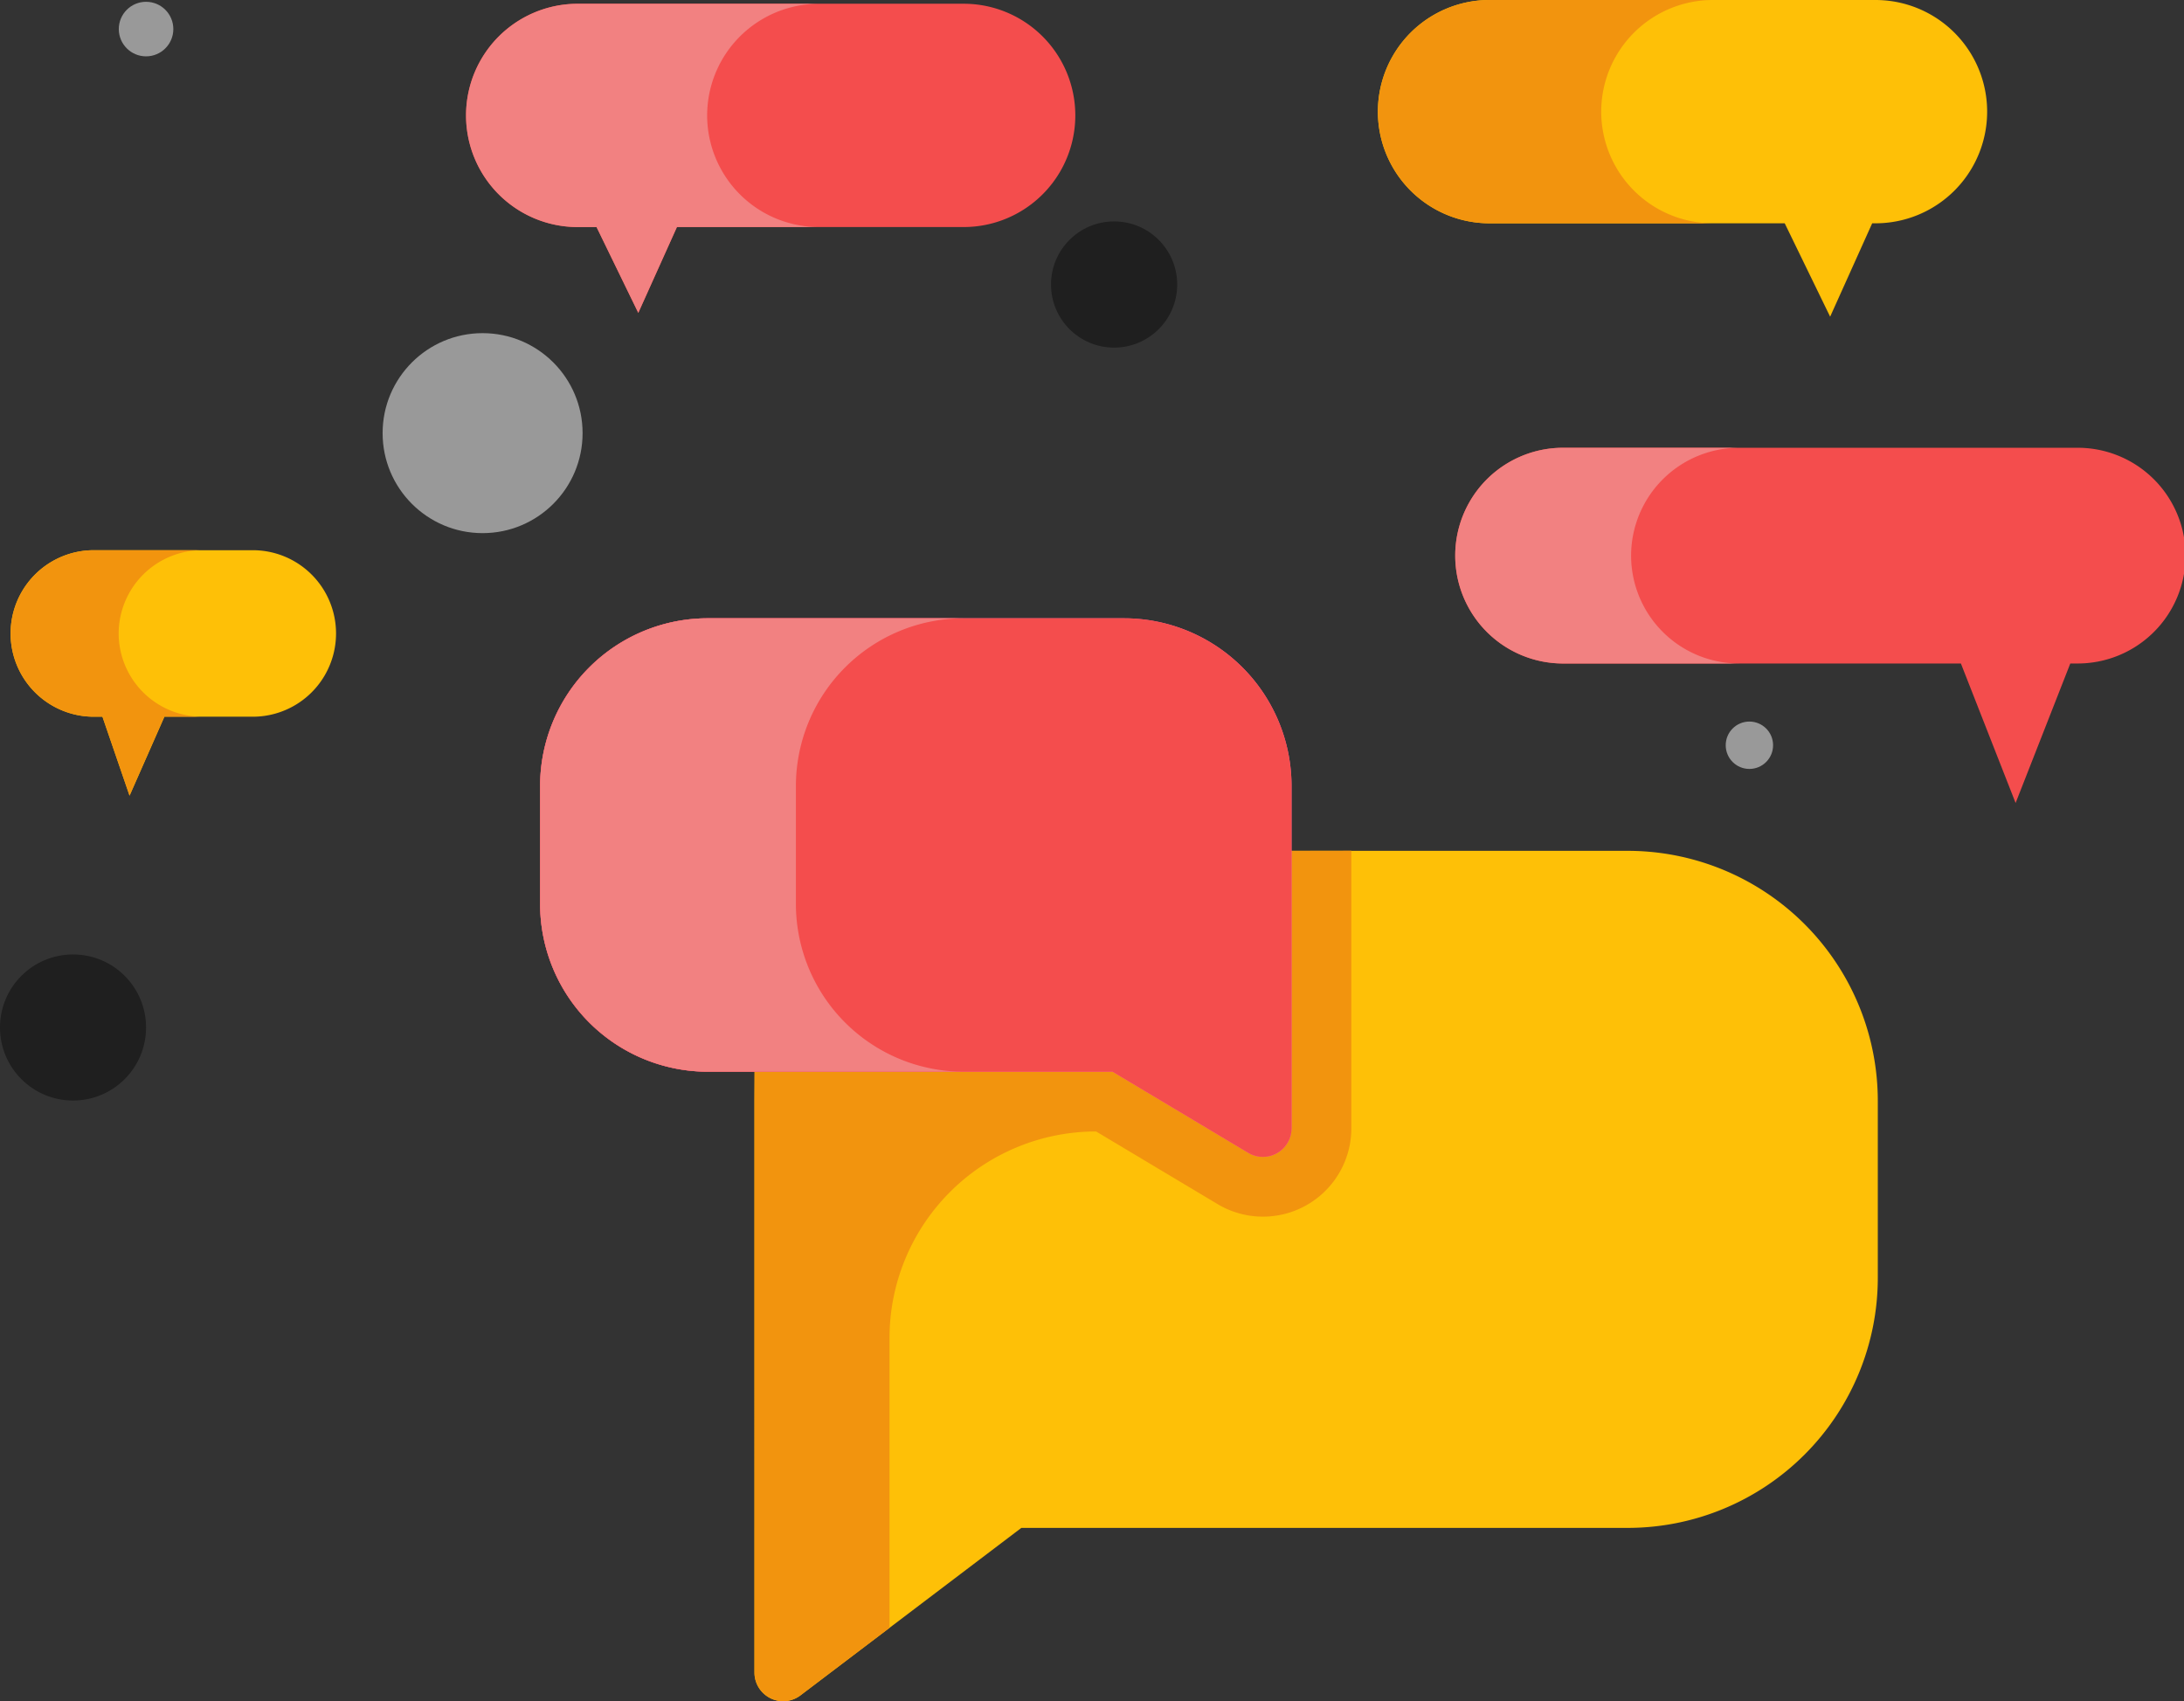 <svg xmlns="http://www.w3.org/2000/svg" viewBox="0 0 968.32 754.23"><rect x="0" y="0" width="968.32" height="754.23" fill="#333333" stroke="none"/><defs><style>.cls-1{opacity:0.4;}.cls-2{fill:#fff;opacity:0.5;}.cls-3{fill:#fec007;}.cls-4{fill:#f2940e;}.cls-5{fill:#f44d4d;}.cls-6{fill:#f28181;}.cls-7{fill:#ff62a7;}</style></defs><title>Asset 1</title><g id="Layer_2" data-name="Layer 2"><g id="Capa_1" data-name="Capa 1"><circle class="cls-1" cx="32.38" cy="455.53" r="32.38"/><circle class="cls-2" cx="213.97" cy="192.03" r="44.33"/><circle class="cls-1" cx="493.96" cy="126.14" r="27.97"/><circle class="cls-2" cx="64.76" cy="12.89" r="12.09"/><circle class="cls-2" cx="775.63" cy="330.4" r="10.5"/><path class="cls-3" d="M791.29,99H660.41a49.49,49.49,0,0,1,0-99H831.54a49.49,49.49,0,1,1,0,99h-1.47l-18.64,41.41Z"/><path class="cls-4" d="M709.93,49.49A49.54,49.54,0,0,1,759.42,0h-99a49.49,49.49,0,0,0,0,99h99A49.54,49.54,0,0,1,709.93,49.49Z"/><path class="cls-5" d="M264.49,100.66h-8.36a49.49,49.49,0,0,1,0-99H427.26a49.49,49.49,0,1,1,0,99H300.13L283,138.71Z"/><path class="cls-6" d="M313.53,51.17A49.54,49.54,0,0,1,363,1.68H256.13a49.49,49.49,0,0,0,0,99h8.36L283,138.71l17.13-38.05H363A49.54,49.54,0,0,1,313.53,51.17Z"/><path class="cls-5" d="M869.4,294.15H692.33a47.82,47.82,0,0,1,0-95.63H920.5a47.82,47.82,0,1,1,0,95.63h-2.59L893.66,356Z"/><path class="cls-6" d="M723.18,246.34A47.87,47.87,0,0,1,771,198.52H692.33a47.82,47.82,0,0,0,0,95.63H771A47.87,47.87,0,0,1,723.18,246.34Z"/><path class="cls-3" d="M45.42,317.75H41.61a36.91,36.91,0,1,1,0-73.82h70.47a36.91,36.91,0,1,1,0,73.82H72.9l-15.44,35Z"/><path class="cls-4" d="M52.61,280.84a37,37,0,0,1,36.91-36.91H41.61a36.91,36.91,0,0,0,0,73.82h3.81l12,35,15.44-35H89.52A37,37,0,0,1,52.61,280.84Z"/><path class="cls-3" d="M721.66,377.21H334.49l.08,96.15-.06,13.89c0,.29,0,.58,0,.86V741.5a12.71,12.71,0,0,0,20.39,10.13l97.94-74.25H721.66a110.9,110.9,0,0,0,110.9-110.9V488.11A110.9,110.9,0,0,0,721.66,377.21Z"/><path class="cls-4" d="M570.87,377.21H334.49l.08,96.15-.06,13.89c0,.29,0,.58,0,.86V741.5a12.71,12.71,0,0,0,20.39,10.13l39.48-29.93V593.23a91.6,91.6,0,0,1,91.6-91.6h0l53.84,32.19a39.19,39.19,0,0,0,59.33-33.66v-123Z"/><path id="SVGCleanerId_0" data-name="SVGCleanerId 0" class="cls-7" d="M493.28,475.13H313.82a74.35,74.35,0,0,1-74.35-74.35V348.45a74.34,74.34,0,0,1,74.35-74.34H498.29a74.34,74.34,0,0,1,74.34,74.34V500.16a12.7,12.7,0,0,1-19.23,10.91Z"/><path id="SVGCleanerId_0-2" data-name="SVGCleanerId 0" class="cls-5" d="M493.28,475.13H313.82a74.35,74.35,0,0,1-74.35-74.35V348.45a74.34,74.34,0,0,1,74.35-74.34H498.29a74.34,74.34,0,0,1,74.34,74.34V500.16a12.7,12.7,0,0,1-19.23,10.91Z"/><path class="cls-6" d="M352.88,400.78V348.45a74.43,74.43,0,0,1,74.35-74.34H313.82a74.43,74.43,0,0,0-74.35,74.34v52.33a74.44,74.44,0,0,0,74.35,74.35H427.23A74.43,74.43,0,0,1,352.88,400.78Z"/></g></g></svg>